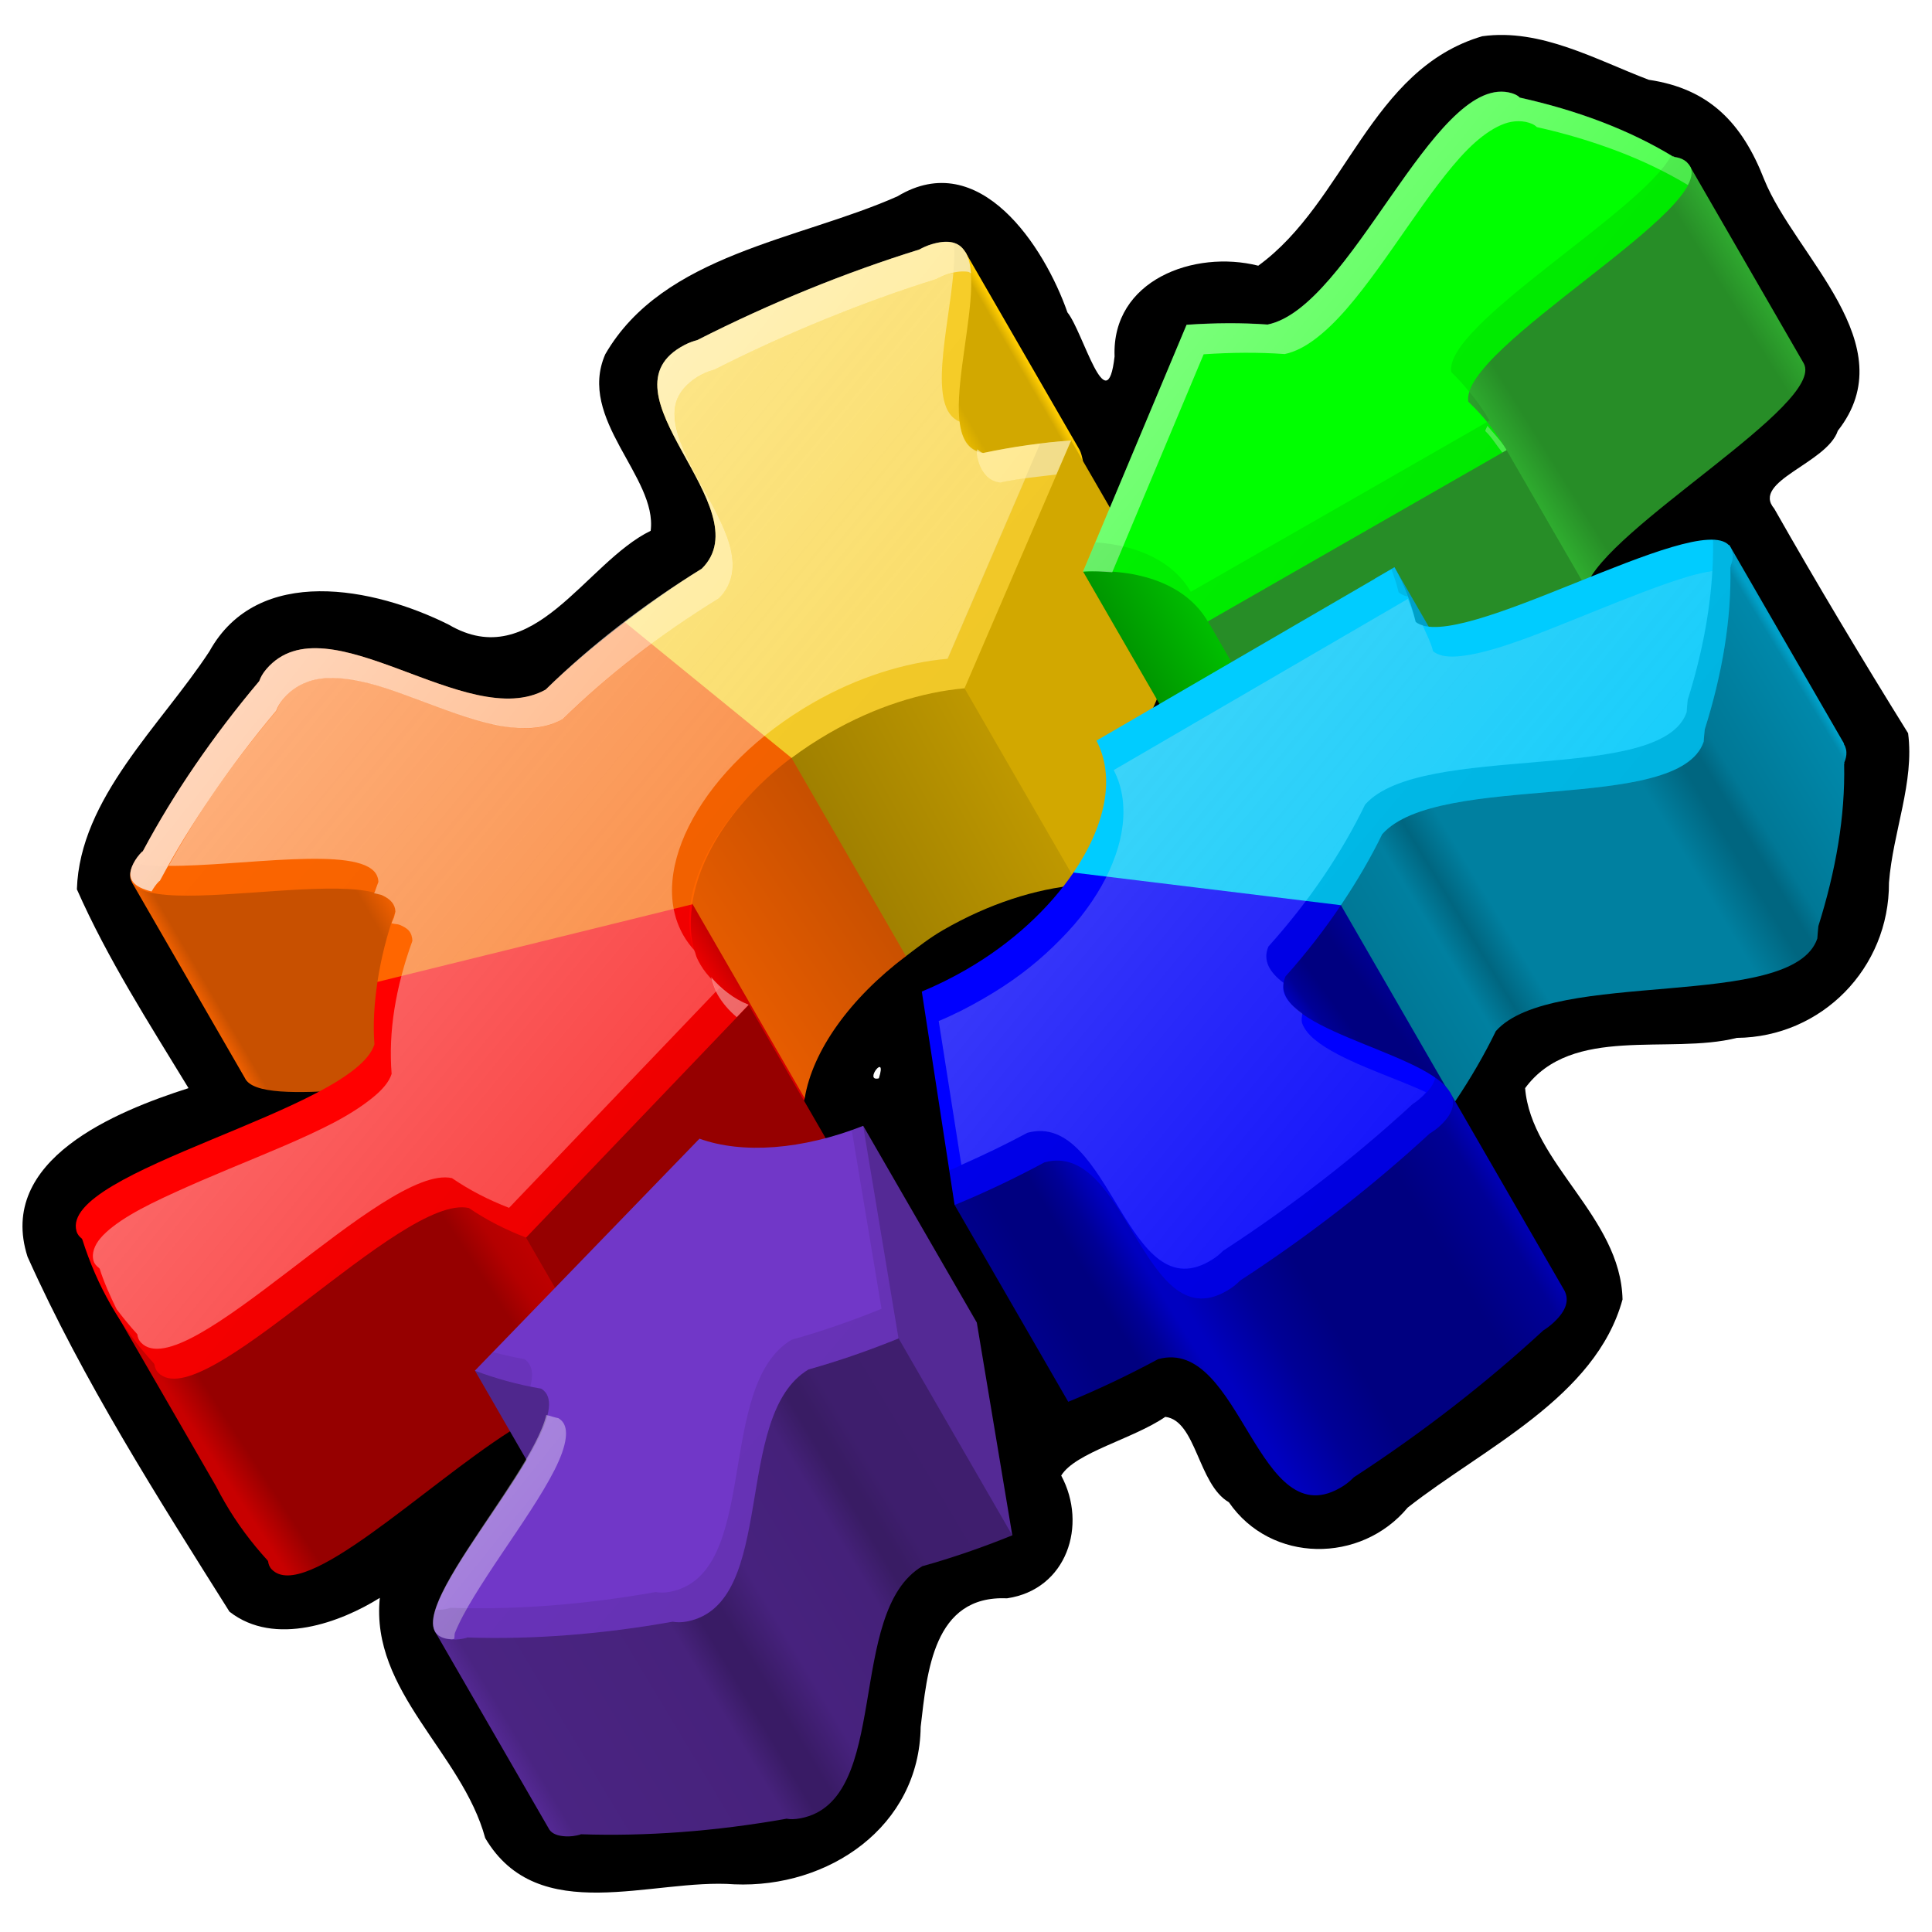 <?xml version="1.0" encoding="UTF-8" standalone="no"?>
<!-- Created with Inkscape (http://www.inkscape.org/) -->

<svg
   xmlns:dc="http://purl.org/dc/elements/1.1/"
   xmlns:cc="http://creativecommons.org/ns#"
   xmlns:rdf="http://www.w3.org/1999/02/22-rdf-syntax-ns#"
   xmlns:svg="http://www.w3.org/2000/svg"
   xmlns="http://www.w3.org/2000/svg"
   xmlns:xlink="http://www.w3.org/1999/xlink"
   xmlns:sodipodi="http://sodipodi.sourceforge.net/DTD/sodipodi-0.dtd"
   xmlns:inkscape="http://www.inkscape.org/namespaces/inkscape"
   width="128"
   height="128"
   id="svg2"
   version="1.1"
   inkscape:version="0.48.2 r9819"
   sodipodi:docname="new-logo.svg">
  <defs
     id="defs4">
    <linearGradient
       id="linearGradient4372">
      <stop
         style="stop-color:#009600;stop-opacity:1;"
         offset="0"
         id="stop4374" />
      <stop
         style="stop-color:#00be00;stop-opacity:1;"
         offset="1"
         id="stop4376" />
    </linearGradient>
    <linearGradient
       id="linearGradient4360">
      <stop
         style="stop-color:#f06000;stop-opacity:1;"
         offset="0"
         id="stop4362" />
      <stop
         id="stop4370"
         offset="0.066"
         style="stop-color:#c85000;stop-opacity:1;" />
      <stop
         id="stop4368"
         offset="0.88"
         style="stop-color:#c85000;stop-opacity:1;" />
      <stop
         style="stop-color:#f06000;stop-opacity:1;"
         offset="1"
         id="stop4364" />
    </linearGradient>
    <linearGradient
       id="linearGradient4348">
      <stop
         style="stop-color:#e6b800;stop-opacity:1;"
         offset="0"
         id="stop4350" />
      <stop
         id="stop4356"
         offset="0.136"
         style="stop-color:#d2a800;stop-opacity:1;" />
      <stop
         style="stop-color:#d2a800;stop-opacity:1;"
         offset="0.897"
         id="stop4358" />
      <stop
         style="stop-color:#ffcc01;stop-opacity:1;"
         offset="1"
         id="stop4352" />
    </linearGradient>
    <linearGradient
       id="linearGradient4340">
      <stop
         style="stop-color:#f00000;stop-opacity:1;"
         offset="0"
         id="stop4342" />
      <stop
         style="stop-color:#c80000;stop-opacity:1;"
         offset="1"
         id="stop4344" />
    </linearGradient>
    <linearGradient
       id="linearGradient4332">
      <stop
         style="stop-color:#e65c00;stop-opacity:1;"
         offset="0"
         id="stop4334" />
      <stop
         style="stop-color:#c85000;stop-opacity:1;"
         offset="1"
         id="stop4336" />
    </linearGradient>
    <linearGradient
       id="linearGradient4324">
      <stop
         style="stop-color:#a08000;stop-opacity:1;"
         offset="0"
         id="stop4326" />
      <stop
         style="stop-color:#be9800;stop-opacity:1;"
         offset="1"
         id="stop4328" />
    </linearGradient>
    <linearGradient
       id="linearGradient4312">
      <stop
         style="stop-color:#2fad2f;stop-opacity:1;"
         offset="0"
         id="stop4314" />
      <stop
         id="stop4320"
         offset="0.122"
         style="stop-color:#278d27;stop-opacity:1;" />
      <stop
         style="stop-color:#278d27;stop-opacity:1;"
         offset="0.877"
         id="stop4322" />
      <stop
         style="stop-color:#30ac30;stop-opacity:1;"
         offset="1"
         id="stop4316" />
    </linearGradient>
    <linearGradient
       id="linearGradient4296">
      <stop
         style="stop-color:#c80000;stop-opacity:1;"
         offset="0"
         id="stop4298" />
      <stop
         id="stop4306"
         offset="0.026"
         style="stop-color:#c80000;stop-opacity:1;" />
      <stop
         id="stop4304"
         offset="0.113"
         style="stop-color:#960000;stop-opacity:1;" />
      <stop
         style="stop-color:#960000;stop-opacity:1;"
         offset="0.851"
         id="stop4308" />
      <stop
         id="stop4310"
         offset="0.925"
         style="stop-color:#b40000;stop-opacity:1;" />
      <stop
         style="stop-color:#be0000;stop-opacity:1;"
         offset="1"
         id="stop4300" />
    </linearGradient>
    <linearGradient
       id="linearGradient4270">
      <stop
         style="stop-color:#552995;stop-opacity:1;"
         offset="0"
         id="stop4272" />
      <stop
         id="stop4278"
         offset="0.038"
         style="stop-color:#4a2482;stop-opacity:1;" />
      <stop
         style="stop-color:#47227c;stop-opacity:1;"
         offset="0.378"
         id="stop4280" />
      <stop
         id="stop4282"
         offset="0.431"
         style="stop-color:#391b65;stop-opacity:1;" />
      <stop
         style="stop-color:#391b65;stop-opacity:1;"
         offset="0.472"
         id="stop4284" />
      <stop
         id="stop4286"
         offset="0.55"
         style="stop-color:#47227e;stop-opacity:1;" />
      <stop
         style="stop-color:#45217a;stop-opacity:1;"
         offset="0.72"
         id="stop4288" />
      <stop
         id="stop4290"
         offset="0.774"
         style="stop-color:#391c64;stop-opacity:1;" />
      <stop
         style="stop-color:#391c64;stop-opacity:1;"
         offset="0.796"
         id="stop4292" />
      <stop
         id="stop4294"
         offset="0.839"
         style="stop-color:#3e1e6d;stop-opacity:1;" />
      <stop
         style="stop-color:#3f1e6e;stop-opacity:1;"
         offset="1"
         id="stop4274" />
    </linearGradient>
    <linearGradient
       id="linearGradient4244">
      <stop
         style="stop-color:#007896;stop-opacity:1;"
         offset="0"
         id="stop4246" />
      <stop
         id="stop4252"
         offset="0.128"
         style="stop-color:#0080a0;stop-opacity:1;" />
      <stop
         style="stop-color:#006680;stop-opacity:1;"
         offset="0.188"
         id="stop4254" />
      <stop
         id="stop4256"
         offset="0.254"
         style="stop-color:#0080a0;stop-opacity:1;" />
      <stop
         style="stop-color:#0080a0;stop-opacity:1;"
         offset="0.623"
         id="stop4258" />
      <stop
         id="stop4260"
         offset="0.711"
         style="stop-color:#006680;stop-opacity:1;" />
      <stop
         style="stop-color:#006680;stop-opacity:1;"
         offset="0.747"
         id="stop4264" />
      <stop
         id="stop4266"
         offset="0.786"
         style="stop-color:#007896;stop-opacity:1;" />
      <stop
         style="stop-color:#0088aa;stop-opacity:1;"
         offset="0.984"
         id="stop4268" />
      <stop
         style="stop-color:#00a0c8;stop-opacity:1;"
         offset="1"
         id="stop4248" />
    </linearGradient>
    <linearGradient
       id="linearGradient4220">
      <stop
         style="stop-color:#0000c0;stop-opacity:1;"
         offset="0"
         id="stop4222" />
      <stop
         id="stop4228"
         offset="0.156"
         style="stop-color:#000096;stop-opacity:1;" />
      <stop
         style="stop-color:#000080;stop-opacity:1;"
         offset="0.367"
         id="stop4242" />
      <stop
         style="stop-color:#000080;stop-opacity:1;"
         offset="0.714"
         id="stop4238" />
      <stop
         style="stop-color:#000096;stop-opacity:1;"
         offset="1"
         id="stop4224" />
    </linearGradient>
    <linearGradient
       id="linearGradient4202">
      <stop
         style="stop-color:#00008c;stop-opacity:1;"
         offset="0"
         id="stop4204" />
      <stop
         id="stop4236"
         offset="0.082"
         style="stop-color:#000080;stop-opacity:1;" />
      <stop
         id="stop4234"
         offset="0.165"
         style="stop-color:#000080;stop-opacity:1;" />
      <stop
         id="stop4210"
         offset="0.217"
         style="stop-color:#000096;stop-opacity:1;" />
      <stop
         style="stop-color:#0000c0;stop-opacity:1;"
         offset="0.279"
         id="stop4212" />
      <stop
         id="stop4214"
         offset="0.305"
         style="stop-color:#0000c0;stop-opacity:1;" />
      <stop
         style="stop-color:#000096;stop-opacity:1;"
         offset="0.433"
         id="stop4216" />
      <stop
         id="stop4230"
         offset="0.548"
         style="stop-color:#000080;stop-opacity:1;" />
      <stop
         style="stop-color:#000080;stop-opacity:1;"
         offset="0.818"
         id="stop4232" />
      <stop
         id="stop4218"
         offset="0.949"
         style="stop-color:#000096;stop-opacity:1;" />
      <stop
         style="stop-color:#0000b8;stop-opacity:1;"
         offset="1"
         id="stop4206" />
    </linearGradient>
    <linearGradient
       id="linearGradient4194">
      <stop
         style="stop-color:#000000;stop-opacity:0.125;"
         offset="0"
         id="stop4196" />
      <stop
         style="stop-color:#000000;stop-opacity:0;"
         offset="1"
         id="stop4198" />
    </linearGradient>
    <linearGradient
       id="linearGradient4186">
      <stop
         style="stop-color:#ffffff;stop-opacity:0.753"
         offset="0"
         id="stop4188" />
      <stop
         style="stop-color:#ffffff;stop-opacity:0.125;"
         offset="1"
         id="stop4190" />
    </linearGradient>
    <linearGradient
       inkscape:collect="always"
       id="linearGradient4132">
      <stop
         style="stop-color:#ffffff;stop-opacity:0.502"
         offset="0"
         id="stop4134" />
      <stop
         style="stop-color:#d3d3d3;stop-opacity:0;"
         offset="1"
         id="stop4136" />
    </linearGradient>
    <filter
       inkscape:collect="always"
       id="filter5912">
      <feGaussianBlur
         inkscape:collect="always"
         stdDeviation="0.658"
         id="feGaussianBlur5914" />
    </filter>
    <linearGradient
       inkscape:collect="always"
       xlink:href="#linearGradient4132"
       id="linearGradient4140"
       x1="26.303"
       y1="953.174"
       x2="104.604"
       y2="1017.52"
       gradientUnits="userSpaceOnUse" />
    <linearGradient
       inkscape:collect="always"
       xlink:href="#linearGradient4186"
       id="linearGradient4192"
       x1="25.874"
       y1="953.24"
       x2="90.225"
       y2="1004.858"
       gradientUnits="userSpaceOnUse" />
    <linearGradient
       inkscape:collect="always"
       xlink:href="#linearGradient4194"
       id="linearGradient4200"
       x1="89.944"
       y1="1006.27"
       x2="26.236"
       y2="952.707"
       gradientUnits="userSpaceOnUse" />
    <linearGradient
       inkscape:collect="always"
       xlink:href="#linearGradient4202"
       id="linearGradient4208"
       x1="69.608"
       y1="1015.214"
       x2="97.213"
       y2="998.597"
       gradientUnits="userSpaceOnUse" />
    <linearGradient
       inkscape:collect="always"
       xlink:href="#linearGradient4220"
       id="linearGradient4226"
       x1="85.912"
       y1="991.487"
       x2="91.174"
       y2="987.642"
       gradientUnits="userSpaceOnUse" />
    <linearGradient
       inkscape:collect="always"
       xlink:href="#linearGradient4244"
       id="linearGradient4250"
       x1="91.398"
       y1="988.686"
       x2="120.576"
       y2="971.061"
       gradientUnits="userSpaceOnUse" />
    <linearGradient
       inkscape:collect="always"
       xlink:href="#linearGradient4270"
       id="linearGradient4276"
       x1="33.611"
       y1="1040.989"
       x2="65.004"
       y2="1022.177"
       gradientUnits="userSpaceOnUse" />
    <linearGradient
       inkscape:collect="always"
       xlink:href="#linearGradient4296"
       id="linearGradient4302"
       x1="14.154"
       y1="1022.382"
       x2="36.027"
       y2="1008.132"
       gradientUnits="userSpaceOnUse" />
    <linearGradient
       inkscape:collect="always"
       xlink:href="#linearGradient4312"
       id="linearGradient4318"
       x1="100.005"
       y1="954.956"
       x2="117.483"
       y2="944.081"
       gradientUnits="userSpaceOnUse" />
    <linearGradient
       inkscape:collect="always"
       xlink:href="#linearGradient4324"
       id="linearGradient4330"
       x1="56.53"
       y1="981.997"
       x2="67.551"
       y2="975.935"
       gradientUnits="userSpaceOnUse" />
    <linearGradient
       inkscape:collect="always"
       xlink:href="#linearGradient4332"
       id="linearGradient4338"
       x1="48.143"
       y1="988.684"
       x2="57.273"
       y2="982.559"
       gradientUnits="userSpaceOnUse" />
    <linearGradient
       inkscape:collect="always"
       xlink:href="#linearGradient4340"
       id="linearGradient4346"
       x1="46.684"
       y1="989.011"
       x2="48.188"
       y2="988.011"
       gradientUnits="userSpaceOnUse" />
    <linearGradient
       inkscape:collect="always"
       xlink:href="#linearGradient4348"
       id="linearGradient4354"
       x1="64.192"
       y1="953.864"
       x2="69.497"
       y2="950.802"
       gradientUnits="userSpaceOnUse" />
    <linearGradient
       inkscape:collect="always"
       xlink:href="#linearGradient4360"
       id="linearGradient4366"
       x1="13.735"
       y1="991.512"
       x2="26.091"
       y2="984.262"
       gradientUnits="userSpaceOnUse" />
    <linearGradient
       inkscape:collect="always"
       xlink:href="#linearGradient4372"
       id="linearGradient4378"
       x1="75.897"
       y1="969.564"
       x2="80.753"
       y2="966.736"
       gradientUnits="userSpaceOnUse" />
  </defs>
  <sodipodi:namedview
     id="base"
     pagecolor="#ffffff"
     bordercolor="#666666"
     borderopacity="1.0"
     inkscape:pageopacity="0.0"
     inkscape:pageshadow="2"
     inkscape:zoom="5.6568542"
     inkscape:cx="65.639025"
     inkscape:cy="61.348836"
     inkscape:document-units="px"
     inkscape:current-layer="layer1"
     showgrid="false"
     inkscape:window-width="1537"
     inkscape:window-height="939"
     inkscape:window-x="700"
     inkscape:window-y="292"
     inkscape:window-maximized="0" />
  <g
     inkscape:label="Layer 1"
     inkscape:groupmode="layer"
     id="layer1"
     transform="translate(0,-924.362)">
    <path
       style="fill:#666666;fill-opacity:1;stroke:none"
       d="m 45.635,1077.238 c -0.208,0.018 -0.462,0.055 -0.688,0.125 -0.378,0.117 -0.678,0.293 -0.938,0.5 -0.019,0.01 -0.044,-0.01 -0.062,0 -0.021,0.017 -0.042,0.044 -0.062,0.062 -5.333,1.753 -10.329,4.234 -14.938,7.25 -0.386,0.056 -0.798,0.234 -1.188,0.5 -5.958,4.062 12.586,17.171 9.438,22.812 -3.497,3.099 -6.502,6.737 -8.75,10.875 -4.143,3.309 -16.412,-6.486 -21.875,-5.938 -1.079,0.108 -1.882,0.652 -2.312,1.75 -0.129,0.328 -0.174,0.638 -0.188,0.938 -1.978,5.264 -3.291,10.867 -3.813,16.688 -0.126,0.283 -0.223,0.573 -0.25,0.938 -0.537,7.164 21.108,0.945 23.687,6.812 0.239,4.867 1.305,9.489 3.125,13.75 -0.151,6.308 -21.999,10.081 -18.437,16.25 0.226,0.391 0.506,0.659 0.812,0.875 2.881,4.775 6.385,9.148 10.375,13 0.01,0.026 0.052,0.036 0.062,0.062 0.011,0.01 -0.011,0.052 0,0.062 0.144,0.327 0.373,0.646 0.688,0.938 5.308,4.926 13.981,-16.27 20.188,-14.25 3.671,2.62 7.805,4.666 12.25,5.938 5.477,3.571 -5.666,23.608 1.5,24.688 0.397,0.06 0.735,0.015 1.062,-0.062 0.037,-0.01 0.089,0.01 0.125,0 2.75,0.362 5.525,0.562 8.375,0.562 2.849,0 5.625,-0.201 8.375,-0.562 0.019,0.01 0.043,0 0.062,0 0.02,0.01 0.042,0 0.062,0 0.328,0.077 0.666,0.122 1.062,0.062 7.166,-1.08 -3.977,-21.116 1.5,-24.688 4.445,-1.272 8.579,-3.318 12.25,-5.938 6.206,-2.02 14.879,19.176 20.188,14.25 0.314,-0.291 0.544,-0.611 0.688,-0.938 0.008,-0.017 -0.007,-0.045 0,-0.062 4.017,-3.866 7.541,-8.262 10.438,-13.062 0.306,-0.216 0.587,-0.484 0.812,-0.875 3.562,-6.169 -18.287,-9.942 -18.438,-16.25 1.82,-4.261 2.886,-8.883 3.125,-13.75 2.58,-5.868 24.224,0.352 23.688,-6.812 -0.027,-0.364 -0.124,-0.655 -0.25,-0.938 -0.521,-5.82 -1.834,-11.423 -3.812,-16.688 -0.013,-0.299 -0.059,-0.61 -0.188,-0.938 -0.517,-1.318 -1.582,-1.805 -3,-1.75 -5.743,0.224 -17.209,9.116 -21.188,5.938 -2.248,-4.138 -5.253,-7.776 -8.75,-10.875 -3.149,-5.642 15.395,-18.75 9.438,-22.812 -0.401,-0.153 -0.792,-0.333 -1.188,-0.5 -4.609,-3.016 -9.604,-5.497 -14.938,-7.25 -0.02,-0.018 -0.041,-0.045 -0.062,-0.062 -0.012,-0.01 -0.05,0.01 -0.062,0 -0.259,-0.207 -0.56,-0.383 -0.938,-0.5 -0.225,-0.07 -0.479,-0.107 -0.688,-0.125 -0.192,-0.017 -0.384,-0.024 -0.562,0 -5.5,0.75 -4.763,20.431 -10.562,21.75 -2.291,-0.406 -4.655,-0.625 -7.062,-0.625 -2.407,0 -4.772,0.219 -7.062,0.625 -5.991,-1.354 -5.016,-22.28 -11.125,-21.75 z m 18.188,45.312 c 8.837,0 16,7.163 16,16 0,8.837 -7.163,16 -16,16 -8.837,0 -16,-7.163 -16,-16 0,-8.836 7.163,-16 16,-16 z"
       id="path2995-3-3-0"
       inkscape:connector-curvature="0" />
    <g
       id="g5317">
      <path
         inkscape:connector-curvature="0"
         id="path4709-7"
         d="m 199.527,1071.336 c -0.208,0.018 -0.462,0.055 -0.688,0.125 -0.378,0.117 -0.678,0.293 -0.938,0.5 -0.019,0.01 -0.044,-0.01 -0.062,0 -0.021,0.018 -0.042,0.044 -0.062,0.062 -5.333,1.753 -10.329,4.234 -14.938,7.25 -0.386,0.056 -0.798,0.234 -1.188,0.5 -5.958,4.062 12.586,17.171 9.438,22.812 -1.705,1.511 -3.278,3.175 -4.719,4.938 l 18.969,14.969 c 2.928,-3.568 7.37,-5.834 12.344,-5.844 l 0.125,-24.188 c -0.031,-1e-4 -0.063,0 -0.094,0 -2.407,0 -4.772,0.219 -7.062,0.625 -5.991,-1.354 -5.016,-22.28 -11.125,-21.75 z"
         style="fill:#00ff00;fill-opacity:1;stroke:none" />
      <path
         id="path5283"
         d="m 254.25,1118.518 -18.969,15.125 c 2.195,2.733 3.562,6.155 3.562,9.938 0,1.194 -0.127,2.349 -0.375,3.469 l 23.562,5.5 c 0.507,-2.257 0.82,-4.58 0.938,-6.969 2.58,-5.868 24.224,0.352 23.688,-6.812 -0.027,-0.364 -0.124,-0.655 -0.25,-0.938 -0.521,-5.82 -1.834,-11.423 -3.812,-16.688 -0.013,-0.299 -0.059,-0.61 -0.188,-0.938 -0.517,-1.318 -1.582,-1.805 -3,-1.75 -5.743,0.224 -17.209,9.116 -21.188,5.938 -1.138,-2.095 -2.477,-4.041 -3.969,-5.875 z"
         style="fill:#0000ff;fill-opacity:1;stroke:none"
         inkscape:connector-curvature="0" />
      <path
         id="path4707-0"
         d="m 240.469,1082.268 c -5.5,0.75 -4.763,20.431 -10.562,21.75 -2.202,-0.39 -4.471,-0.609 -6.781,-0.625 l 0.125,24.219 c 4.889,0.122 9.178,2.478 12.031,6.031 l 18.969,-15.125 c -1.455,-1.788 -3.055,-3.47 -4.781,-5 -3.149,-5.642 15.395,-18.751 9.438,-22.812 -0.401,-0.153 -0.792,-0.333 -1.188,-0.5 -4.609,-3.016 -9.604,-5.497 -14.938,-7.25 -0.02,-0.018 -0.042,-0.045 -0.062,-0.062 -0.012,-0.01 -0.05,0.01 -0.062,0 -0.259,-0.207 -0.56,-0.384 -0.938,-0.5 -0.225,-0.07 -0.479,-0.107 -0.688,-0.125 -0.192,-0.017 -0.384,-0.024 -0.562,0 z"
         style="fill:#00ccff;fill-opacity:1;stroke:none"
         inkscape:connector-curvature="0" />
      <path
         id="path5289"
         d="m 216.188,1157.956 c -4.535,-2.114 -8.012,-6.157 -9.031,-11.188 l -23.531,5.375 c 0.531,2.48 1.241,4.898 2.219,7.188 -0.151,6.308 -21.999,10.081 -18.438,16.25 0.226,0.391 0.506,0.659 0.812,0.875 2.881,4.776 6.385,9.148 10.375,13 0.01,0.026 0.052,0.037 0.062,0.062 0.011,0.01 -0.011,0.053 0,0.062 0.144,0.327 0.373,0.646 0.688,0.938 5.308,4.926 13.981,-16.27 20.188,-14.25 1.907,1.361 3.958,2.539 6.094,3.562 l 10.562,-21.875 z"
         style="fill:#ff6600;fill-opacity:1;stroke:none"
         inkscape:connector-curvature="0" />
      <path
         id="path5286"
         d="m 216.188,1157.956 -10.562,21.875 c 1.976,0.947 4.02,1.764 6.156,2.375 5.477,3.571 -5.666,23.608 1.5,24.688 0.397,0.06 0.735,0.014 1.062,-0.062 0.037,-0.01 0.089,0.01 0.125,0 2.75,0.362 5.525,0.562 8.375,0.562 2.849,0 5.625,-0.201 8.375,-0.562 0.019,0.01 0.043,0 0.062,0 0.02,0.01 0.042,0 0.062,0 0.328,0.077 0.666,0.123 1.062,0.062 7.166,-1.08 -3.977,-21.116 1.5,-24.688 2.191,-0.627 4.322,-1.459 6.344,-2.438 l -10.562,-21.719 c -2.073,0.981 -4.399,1.531 -6.844,1.531 -2.412,0 -4.604,-0.668 -6.656,-1.625 z"
         style="fill:#ff0000;fill-opacity:1;stroke:none"
         inkscape:connector-curvature="0" />
      <path
         id="path4705-6"
         d="m 166.125,1118.425 c -0.184,0 -0.361,0.014 -0.531,0.031 -1.079,0.108 -1.882,0.652 -2.312,1.75 -0.129,0.328 -0.174,0.638 -0.188,0.938 -1.978,5.264 -3.291,10.867 -3.812,16.688 -0.126,0.283 -0.223,0.573 -0.25,0.938 -0.537,7.164 21.108,0.945 23.688,6.812 0.111,2.252 0.449,4.427 0.906,6.562 l 23.531,-5.375 c -0.209,-1.032 -0.312,-2.094 -0.312,-3.188 0,-3.689 1.277,-7.075 3.375,-9.781 l -18.875,-15.188 c -1.458,1.804 -2.758,3.725 -3.875,5.781 -4.013,3.205 -15.654,-5.896 -21.344,-5.969 z"
         style="fill:#ffd42a;fill-opacity:1;stroke:none"
         inkscape:connector-curvature="0" />
      <path
         inkscape:connector-curvature="0"
         id="path2995-3-3-8"
         d="m 248.652,1155.336 c -1.136,4.546 -4.19,8.336 -8.281,10.406 l 10.375,21.812 c 2.011,-0.987 3.914,-2.118 5.719,-3.406 6.206,-2.02 14.879,19.176 20.188,14.25 0.314,-0.291 0.544,-0.611 0.688,-0.938 0.008,-0.017 -0.007,-0.045 0,-0.062 4.017,-3.866 7.541,-8.262 10.438,-13.062 0.306,-0.216 0.587,-0.484 0.812,-0.875 3.562,-6.169 -18.287,-9.942 -18.438,-16.25 0.897,-2.101 1.603,-4.3 2.125,-6.562 l -23.625,-5.312 z"
         style="fill:#7137c8;fill-opacity:1;stroke:none" />
    </g>
    <path
       style="fill:#666666;fill-opacity:1;stroke:none"
       d="m 367.527,1086.086 c -0.208,0.018 -0.462,0.055 -0.688,0.125 -0.378,0.117 -0.678,0.293 -0.938,0.5 -0.019,0.01 -0.044,-0.01 -0.062,0 -0.021,0.018 -0.042,0.044 -0.062,0.062 -5.333,1.753 -10.329,4.234 -14.938,7.25 -0.386,0.056 -0.798,0.234 -1.188,0.5 -5.958,4.062 12.586,17.171 9.438,22.812 -1.705,1.511 -3.278,3.175 -4.719,4.938 l 18.969,14.969 c 2.928,-3.568 7.37,-5.834 12.344,-5.844 l 0.125,-24.188 c -0.031,-10e-5 -0.063,0 -0.094,0 -2.407,0 -4.772,0.219 -7.062,0.625 -5.991,-1.354 -5.016,-22.28 -11.125,-21.75 z"
       id="path4709-7-5"
       inkscape:connector-curvature="0" />
    <path
       inkscape:connector-curvature="0"
       style="fill:#666666;fill-opacity:1;stroke:none"
       d="m 408.465,1097.024 c -5.5,0.75 -4.763,20.431 -10.562,21.75 -2.202,-0.39 -4.471,-0.609 -6.781,-0.625 l 0.125,24.219 c 8.649,0.215 15.594,7.268 15.594,15.969 0,1.194 -0.127,2.349 -0.375,3.469 l 23.562,5.5 c 0.507,-2.257 0.82,-4.58 0.938,-6.969 2.58,-5.868 24.224,0.352 23.688,-6.812 -0.027,-0.364 -0.124,-0.655 -0.25,-0.938 -0.521,-5.82 -1.834,-11.423 -3.812,-16.688 -0.013,-0.299 -0.059,-0.61 -0.188,-0.938 -0.517,-1.318 -1.582,-1.805 -3,-1.75 -5.743,0.224 -17.209,9.116 -21.188,5.938 -2.248,-4.138 -5.253,-7.776 -8.75,-10.875 -3.149,-5.642 15.395,-18.751 9.438,-22.812 -0.401,-0.153 -0.792,-0.333 -1.188,-0.5 -4.609,-3.016 -9.604,-5.497 -14.938,-7.25 -0.02,-0.018 -0.042,-0.045 -0.062,-0.062 -0.012,-0.01 -0.05,0.01 -0.062,0 -0.259,-0.207 -0.56,-0.384 -0.938,-0.5 -0.225,-0.07 -0.479,-0.107 -0.688,-0.125 -0.192,-0.017 -0.384,-0.024 -0.562,0 z"
       id="path4707-0-8" />
    <path
       inkscape:connector-curvature="0"
       style="fill:#666666;fill-opacity:1;stroke:none"
       d="m 334.121,1133.18 c -0.184,0 -0.361,0.014 -0.531,0.031 -1.079,0.108 -1.882,0.652 -2.312,1.75 -0.129,0.328 -0.174,0.638 -0.188,0.938 -1.978,5.264 -3.291,10.867 -3.812,16.688 -0.126,0.283 -0.223,0.573 -0.25,0.938 -0.537,7.164 21.108,0.945 23.688,6.812 0.239,4.867 1.305,9.488 3.125,13.75 -0.151,6.308 -21.999,10.081 -18.438,16.25 0.226,0.391 0.506,0.659 0.812,0.875 2.881,4.776 6.385,9.148 10.375,13 0.01,0.026 0.052,0.036 0.062,0.062 0.011,0.01 -0.011,0.053 0,0.062 0.144,0.327 0.373,0.646 0.688,0.938 5.308,4.926 13.981,-16.27 20.188,-14.25 3.671,2.62 7.805,4.666 12.25,5.938 5.477,3.571 -5.666,23.608 1.5,24.688 0.397,0.06 0.735,0.014 1.062,-0.062 0.037,-0.01 0.089,0.01 0.125,0 2.75,0.362 5.525,0.562 8.375,0.562 2.849,0 5.625,-0.201 8.375,-0.562 0.019,0.01 0.043,0 0.062,0 0.02,0.01 0.042,0 0.062,0 0.328,0.077 0.666,0.123 1.062,0.062 7.166,-1.08 -3.977,-21.116 1.5,-24.688 2.191,-0.627 4.322,-1.459 6.344,-2.438 l -10.562,-21.719 c -2.073,0.981 -4.399,1.531 -6.844,1.531 -8.837,0 -16,-7.163 -16,-16 0,-3.689 1.277,-7.075 3.375,-9.781 l -18.875,-15.188 c -1.458,1.804 -2.758,3.725 -3.875,5.781 -4.013,3.205 -15.654,-5.896 -21.344,-5.969 z"
       id="path4705-6-5" />
    <path
       style="fill:#666666;fill-opacity:1;stroke:none"
       d="m 416.652,1170.086 c -1.136,4.546 -4.19,8.336 -8.281,10.406 l 10.375,21.812 c 2.011,-0.987 3.914,-2.118 5.719,-3.406 6.206,-2.02 14.879,19.176 20.188,14.25 0.314,-0.291 0.544,-0.611 0.688,-0.938 0.008,-0.017 -0.007,-0.045 0,-0.062 4.017,-3.866 7.541,-8.262 10.438,-13.062 0.306,-0.216 0.587,-0.484 0.812,-0.875 3.562,-6.169 -18.287,-9.942 -18.438,-16.25 0.897,-2.101 1.603,-4.3 2.125,-6.562 l -23.625,-5.312 z"
       id="path2995-3-3-8-7"
       inkscape:connector-curvature="0" />
    <path
       style="fill:#000000;fill-opacity:1;stroke:none;filter:url(#filter5912)"
       d="m 100.062,921.781 c -7.891,2.314 -9.609,11.666 -15.75,16.125 -4.5,-1.134 -10.304,1.012 -10.094,6.375 -0.533,4.705 -2.214,-1.745 -3.312,-3.094 -1.621,-4.638 -6.177,-11.635 -11.938,-8.156 -6.908,3.074 -16.459,4.05 -20.531,11.094 -2.008,4.572 3.677,8.623 3.188,12.406 -4.601,2.246 -8.246,10.084 -14.188,6.594 -5.232,-2.614 -13.407,-4.266 -16.812,1.875 -3.413,5.213 -9.106,10.305 -9.312,16.719 2.169,4.908 5.053,9.385 7.844,13.969 -5.098,1.633 -13.493,5.03 -11.312,11.844 3.892,8.689 9.175,16.975 14.188,24.938 3.191,2.495 7.847,0.732 10.562,-0.969 -0.663,6.596 5.778,10.87 7.406,16.875 3.728,6.321 11.741,2.812 17.5,3.25 6.608,0.283 13.007,-4.04 13.094,-11.062 0.452,-3.838 0.877,-9.262 6.062,-9.031 4.209,-0.613 5.682,-5.155 3.812,-8.625 0.991,-1.625 5.062,-2.576 7.312,-4.125 2.182,0.259 2.295,4.744 4.469,6 2.957,4.303 9.278,4.323 12.562,0.375 5.292,-4.168 13.215,-7.737 15.094,-14.625 -0.126,-5.799 -6.418,-9.574 -6.844,-14.844 3.292,-4.471 10.105,-2.327 14.875,-3.531 5.953,-0.055 10.718,-4.894 10.688,-10.906 0.279,-3.583 1.798,-7.048 1.344,-10.5 -3.236,-5.205 -6.441,-10.556 -9.406,-15.781 -1.642,-1.923 3.711,-3.182 4.469,-5.469 4.765,-6.064 -2.988,-12.25 -5.174,-17.655 -1.541,-3.957 -3.855,-6.376 -8.107,-7.002 -3.724,-1.414 -7.593,-3.625 -11.688,-3.062 z M 57.656,995 c -1.113,0.267 0.616,-1.918 0,0 z"
       id="path5402-3"
       inkscape:connector-curvature="0"
       transform="matrix(0.943,0,0,0.943,3.856,57.52)" />
    <path
       style="fill:url(#linearGradient4354);fill-opacity:1;stroke:none"
       d="m 63.972,941.085 -5.717,3.301 7.943,13.757 5.549,-3.238 c -0.057,-0.277 -0.117,-0.546 -0.23,-0.752 -0.005,-0.009 -0.01,-0.017 -0.015,-0.026 L 71.119,953.464 z"
       id="path5402"
       inkscape:connector-curvature="0"
       sodipodi:nodetypes="cccccccc" />
    <path
       style="fill:url(#linearGradient4366);fill-opacity:1;stroke:none"
       d="m 23.017,996.584 7.887,-4.553 c -3.35,-5.803 -6.299,-10.734 -9.611,-16.47 L 8.735,982.811 16.206,995.752 c 0.004,0.008 0.011,0.017 0.015,0.026 0.502,1.101 3.515,1.014 6.796,0.807 z"
       id="path5368"
       inkscape:connector-curvature="0"
       sodipodi:nodetypes="ccccccc" />
    <path
       style="fill:#666666;fill-opacity:1;stroke:none"
       d="m 77.452,971.86 0.354,0.613 3.42,-1.975 -1.917,4.578 c 1.871,-0.124 3.582,0.1 5.004,0.65 l -3.389,-5.87 -3.471,2.004 z"
       id="path5420"
       inkscape:connector-curvature="0" />
    <path
       style="fill:#d2a800;fill-opacity:1;stroke:none"
       d="m 70.966,953.552 -12.904,7.416 12.084,20.789 1.241,1.185 5.256,-12.249 -0.841,-8.775 z"
       id="path5418"
       inkscape:connector-curvature="0"
       sodipodi:nodetypes="ccccccc" />
    <path
       style="fill:#542995;fill-opacity:1;stroke:none"
       d="m 52.289,1001.788 13.952,24.457 0.826,-0.166 -2.351,-14.093 -7.515,-13.017 z"
       id="path5442"
       inkscape:connector-curvature="0"
       sodipodi:nodetypes="cccccc" />
    <path
       style="fill:#666666;fill-opacity:1;stroke:none"
       d="m 38.093,1019.632 -3.037,1.754 0.693,1.2 3.037,-1.754 -0.693,-1.2 z"
       id="path5466"
       inkscape:connector-curvature="0" />
    <path
       style="fill:url(#linearGradient4276);fill-opacity:1;stroke:none"
       d="m 57.899,1010.201 c -8.421,6.651 -9.374,7.457 -29.101,22.216 l 7.604,13.17 c 0.188,0.264 0.536,0.411 1.069,0.438 0.327,0.017 0.65,-0.026 0.957,-0.11 0.016,0 0.035,-0.025 0.051,-0.029 4.294,0.145 8.89,-0.185 13.631,-1.03 0.263,0.048 0.552,0.044 0.936,-0.029 6.047,-1.164 2.946,-13.65 8.056,-16.698 1.97,-0.551 3.969,-1.237 5.964,-2.048 z"
       id="path5459"
       inkscape:connector-curvature="0"
       sodipodi:nodetypes="ccccccccccc" />
    <path
       style="fill:url(#linearGradient4330);fill-opacity:1;stroke:none"
       d="m 62.142,966.917 -10.738,6.335 8.411,14.576 0.207,-0.12 c 0.793,-0.598 1.564,-1.21 2.471,-1.733 3.013,-1.74 6.128,-2.731 8.932,-2.979 z"
       id="path5397"
       inkscape:connector-curvature="0"
       sodipodi:nodetypes="ccccscc" />
    <path
       style="fill:url(#linearGradient4338);fill-opacity:1;stroke:none"
       d="m 49.354,969.229 -9.586,5.501 13.087,22.66 0.458,-0.26 c 0.518,-3.153 2.992,-6.617 6.71,-9.421 z"
       id="path5435"
       inkscape:connector-curvature="0"
       sodipodi:nodetypes="cccccc" />
    <path
       style="fill:url(#linearGradient4346);fill-opacity:1;stroke:none"
       d="m 53.313,997.129 -7.663,-13.272 -1.404,0.81 4.052,7.019 c 4.975,5.597 4.075,4.553 4.971,5.604 0.007,-0.052 0.035,-0.109 0.043,-0.161 z"
       id="path5454"
       inkscape:connector-curvature="0"
       sodipodi:nodetypes="cccccc" />
    <path
       style="fill:#960000;fill-opacity:1;stroke:none"
       d="m 49.601,990.935 c -3.589,2.072 -15.884,9.205 -18.235,10.562 l 5.276,9.137 18.25,-10.536 c -1.763,-3.054 -3.527,-6.109 -5.29,-9.163 z"
       id="path5440"
       inkscape:connector-curvature="0"
       sodipodi:nodetypes="ccccc" />
    <path
       style="fill:url(#linearGradient4302);fill-opacity:1;stroke:none"
       d="m 37.152,1010.34 -7.398,-12.813 -22.538,13.012 7.103,12.303 c 0.179,0.356 0.377,0.712 0.579,1.061 0.806,1.396 1.759,2.667 2.832,3.844 -0.003,0.014 0.009,0.016 0.015,0.025 -0.003,0.014 0.009,0.016 0.015,0.026 0.03,0.197 0.082,0.374 0.244,0.54 2.17,2.239 10.054,-5.492 15.785,-9.147 l 3.364,-8.851 z"
       id="path5471"
       inkscape:connector-curvature="0"
       sodipodi:nodetypes="ccccsccccccc" />
    <path
       style="fill:#4f278d;fill-opacity:1;stroke:none"
       d="m 31.474,1015.183 3.581,6.202 3.47,-2.004 -3.584,-6.2 z"
       id="path5464"
       inkscape:connector-curvature="0"
       sodipodi:nodetypes="ccccc" />
    <path
       style="fill:#666666;fill-opacity:1;stroke:none"
       d="m 76.209,961.926 1.302,-0.752 -0.973,-1.685 -1.302,0.752 0.973,1.685 z"
       id="path5427"
       inkscape:connector-curvature="0" />
    <path
       style="fill:#000080;fill-opacity:1;stroke:none"
       d="m 88.748,984.056 -1.105,-1.914 -0.051,0.029 1.105,1.914 0.051,-0.029 z"
       id="path5498"
       inkscape:connector-curvature="0" />
    <path
       style="fill:url(#linearGradient4250);fill-opacity:1;stroke:none"
       d="m 114.572,960.468 -8.499,4.907 -21.141,12.189 -0.471,0.855 11.467,18.952 0.483,-0.043 c 1.035,-1.54 1.939,-3.1 2.692,-4.651 3.717,-4.203 19.668,-1.303 21.3,-6.138 0.012,-0.269 0.045,-0.55 0.069,-0.823 1.159,-3.681 1.784,-7.278 1.707,-10.719 0.009,-0.018 0.013,-0.062 0.022,-0.081 0.005,-0.011 -0.019,-0.015 -0.015,-0.026 0.096,-0.225 0.155,-0.455 0.143,-0.695 -0.007,-0.143 -0.045,-0.28 -0.089,-0.391 -0.022,-0.056 -0.059,-0.101 -0.088,-0.153 l 0.026,-0.015 z"
       id="path5480"
       inkscape:connector-curvature="0"
       sodipodi:nodetypes="ccccccccccccccccc" />
    <path
       style="fill:url(#linearGradient4208);fill-opacity:1;stroke:none"
       d="m 72.841,998.651 -9.597,5.541 7.53,13.043 c 1.987,-0.816 3.972,-1.758 5.957,-2.827 5.522,-1.503 6.57,12.042 12.269,8.401 0.29,-0.185 0.497,-0.375 0.692,-0.57 4.606,-3 8.814,-6.28 12.554,-9.732 0.24,-0.147 0.475,-0.327 0.707,-0.544 0.837,-0.787 1.007,-1.461 0.707,-2.076 l -0.118,-0.204 -7.132,-12.354 -0.339,-0.587 c -10.601,1.092 -16.708,1.536 -23.23,1.909 z"
       id="path5500"
       inkscape:connector-curvature="0"
       sodipodi:nodetypes="ccccccccccccc" />
    <path
       style="fill:url(#linearGradient4226);fill-opacity:1;stroke:none"
       d="m 90.144,1000.096 5.847,-3.376 -8.4,-14.549 -5.833,3.402 z"
       id="path5485"
       inkscape:connector-curvature="0"
       sodipodi:nodetypes="ccccc" />
    <path
       style="fill:#008000;fill-opacity:1;stroke:none"
       d="m 92.385,961.945 -1.302,0.752 2.343,4.058 1.302,-0.752 -2.343,-4.058 z"
       id="path5508"
       inkscape:connector-curvature="0" />
    <path
       style="fill:url(#linearGradient4318);fill-opacity:1;stroke:none"
       d="m 111.971,935.391 c -5.947,3.434 -11.894,6.867 -17.841,10.301 3.207,5.579 6.443,11.14 9.678,16.703 l 1.254,0.875 c 1.302,-3.91 15.935,-12.121 14.439,-14.837 l -0.074,-0.128 z"
       id="path5378"
       inkscape:connector-curvature="0"
       sodipodi:nodetypes="ccccccc" />
    <path
       style="fill:#278d27;fill-opacity:1;stroke:none"
       d="m 99.801,954.159 -2.139,0.01 -18.379,10.577 6.97,12.073 19.987,-11.506 z"
       id="path5383"
       inkscape:connector-curvature="0"
       sodipodi:nodetypes="cccccc" />
    <path
       style="fill:url(#linearGradient4378);fill-opacity:1;stroke:none"
       d="m 76.564,959.475 -4.798,2.77 c 1.899,3.289 3.808,6.595 5.585,9.674 5.867,-3.471 1.112,-0.642 4.773,-2.756 -2.934,-5.083 -4.676,-8.134 -5.559,-9.688 z"
       id="path5411"
       inkscape:connector-curvature="0"
       sodipodi:nodetypes="ccccc" />
    <path
       style="fill:#00a0c8;fill-opacity:1;stroke:none"
       d="m 92.385,961.945 2.343,4.058 -1.302,0.752 -2.343,-4.058 1.302,-0.752 z"
       id="path5506"
       inkscape:connector-curvature="0" />
    <path
       style="fill:#00ff00;fill-opacity:1;stroke:none"
       d="m 111.894,935.268 c -0.074,-0.094 -0.176,-0.201 -0.297,-0.278 -0.202,-0.13 -0.431,-0.194 -0.674,-0.224 -0.013,-0.005 -0.004,-0.026 -0.018,-0.031 -0.021,-0.002 -0.048,7e-5 -0.068,-9.4e-4 -2.94,-1.787 -6.381,-3.065 -10.148,-3.901 -0.155,-0.163 -0.417,-0.28 -0.744,-0.346 -5.003,-1.004 -10.463,14.265 -15.962,15.382 -1.716,-0.123 -3.521,-0.11 -5.368,0.016 l -6.859,16.354 c 3.742,-0.247 6.85,0.861 8.265,3.293 l 19.791,-11.345 c -0.009,-0.015 -0.018,-0.031 -0.026,-0.046 -0.681,-1.18 -1.529,-2.235 -2.509,-3.166 -0.589,-3.574 16.778,-12.964 14.617,-15.708 z"
       id="path4709-7-8"
       inkscape:connector-curvature="0" />
    <path
       sodipodi:nodetypes="ccccscccccccscc"
       inkscape:connector-curvature="0"
       style="fill:#0000ff;fill-opacity:1;stroke:none"
       d="m 88.845,984.327 0.082,-0.246 -17.51,-2.257 -0.285,0.331 c -1.611,2.364 -4.031,4.664 -7.121,6.448 -0.976,0.563 -1.955,1.046 -2.939,1.452 l 2.174,14.141 c 1.987,-0.816 3.972,-1.758 5.957,-2.827 5.522,-1.502 6.567,12.037 12.266,8.396 0.29,-0.185 0.5,-0.37 0.695,-0.565 4.606,-3 8.811,-6.285 12.551,-9.737 0.24,-0.148 0.481,-0.316 0.713,-0.534 0.93,-0.875 1.027,-1.627 0.581,-2.295 -1.807,-2.709 -12.314,-4.135 -10.844,-7.583 1.389,-1.546 2.604,-3.126 3.68,-4.722 z"
       id="path5283-8" />
    <path
       inkscape:connector-curvature="0"
       style="fill:#00ccff;fill-opacity:1;stroke:none"
       d="m 114.549,960.487 c -2.169,-2.342 -18.035,7.3 -20.753,5.08 -0.305,-1.263 -0.768,-2.478 -1.408,-3.618 l -19.746,11.482 c 1.284,2.453 0.573,5.666 -1.522,8.74 l 17.72,2.163 c 1.049,-1.556 1.97,-3.133 2.731,-4.701 3.717,-4.203 19.671,-1.297 21.303,-6.133 0.012,-0.269 0.048,-0.545 0.072,-0.818 1.16,-3.681 1.773,-7.299 1.695,-10.739 0.009,-0.018 0.025,-0.042 0.033,-0.06 0.005,-0.011 -0.022,-0.02 -0.018,-0.031 0.096,-0.225 0.155,-0.455 0.143,-0.695 -0.007,-0.143 -0.048,-0.285 -0.092,-0.396 -0.04,-0.102 -0.089,-0.2 -0.159,-0.276 z"
       id="path4707-0-2" />
    <path
       sodipodi:nodetypes="ccccccccscccccccsc"
       inkscape:connector-curvature="0"
       style="fill:#ff0000;fill-opacity:1;stroke:none"
       d="m 45.864,984.255 -0.162,-0.576 -20.316,5.071 -0.375,0.647 c -0.214,1.414 -0.309,2.822 -0.203,4.157 -1.367,4.368 -20.885,8.356 -19.739,12.377 0.063,0.223 0.196,0.367 0.351,0.491 0.019,0.013 0.017,0.048 0.035,0.061 0.482,1.518 1.104,2.973 1.91,4.37 0.806,1.396 1.756,2.662 2.829,3.839 -0.003,0.014 0.012,0.021 0.018,0.03 -0.003,0.014 0.012,0.021 0.018,0.031 0.03,0.197 0.088,0.384 0.25,0.55 2.91,3.002 16.122,-11.907 20.588,-10.907 1.132,0.778 2.414,1.43 3.786,1.959 l 14.751,-15.418 c -1.387,-0.553 -2.495,-1.434 -3.187,-2.632 -0.682,-1.182 -0.753,-2.595 -0.553,-4.052 z"
       id="path5286-3" />
    <path
       sodipodi:nodetypes="cccccccccccccccc"
       inkscape:connector-curvature="0"
       style="fill:#ff6600;fill-opacity:1;stroke:none"
       d="m 45.86,984.278 c 0.444,-3.219 2.78,-6.857 6.6,-9.729 l 0.07,-0.307 -10.573,-8.897 -0.537,0.22 c -1.875,1.43 -3.675,2.932 -5.268,4.491 -5.195,2.901 -14.458,-6.027 -18.489,-1.373 -0.255,0.295 -0.395,0.559 -0.485,0.811 -3.085,3.664 -5.665,7.443 -7.682,11.215 -0.018,0.017 -0.016,0.043 -0.033,0.06 -0.005,0.01 -0.046,0.02 -0.051,0.029 -0.226,0.225 -0.422,0.488 -0.571,0.779 -2.521,4.924 17.244,-0.821 17.351,3.173 -0.572,1.576 -0.954,3.137 -1.186,4.666 l 20.855,-5.139 z"
       id="path5289-2" />
    <path
       inkscape:connector-curvature="0"
       style="fill:#ffd42a;fill-opacity:1;stroke:none"
       d="m 63.983,941.104 c -0.052,-0.09 -0.113,-0.17 -0.176,-0.246 -0.394,-0.478 -1.065,-0.615 -2.084,-0.308 -0.304,0.091 -0.571,0.216 -0.819,0.35 -4.859,1.513 -9.807,3.512 -14.708,6.001 -0.267,0.072 -0.531,0.161 -0.836,0.32 -6.003,3.115 5.2,10.79 1.138,14.821 -1.808,1.116 -3.489,2.308 -5.104,3.539 l 11.048,8.997 c 0.784,-0.589 1.622,-1.14 2.515,-1.656 3.013,-1.74 6.14,-2.71 8.944,-2.959 l 7.064,-16.412 c -1.886,0.136 -3.823,0.405 -5.818,0.827 -3.754,-0.455 0.387,-10.452 -1.164,-13.274 z"
       id="path4705-6-2" />
    <path
       style="fill:#7137c8;fill-opacity:1;stroke:none"
       d="m 57.185,998.953 c -4.035,1.587 -7.994,1.877 -10.842,0.849 L 31.463,1015.172 c 1.375,0.52 2.837,0.919 4.4,1.196 3.406,2.089 -11.452,16.334 -5.927,16.613 0.327,0.017 0.652,-0.022 0.96,-0.105 0.016,0 0.035,-0.024 0.051,-0.029 4.294,0.145 8.882,-0.201 13.622,-1.045 0.263,0.048 0.561,0.059 0.945,-0.014 6.047,-1.164 2.946,-13.65 8.056,-16.698 1.97,-0.551 3.966,-1.242 5.961,-2.053 l -2.345,-14.083 z"
       id="path2995-3-3-8-0"
       inkscape:connector-curvature="0" />
    <path
       style="fill:url(#linearGradient4192);fill-opacity:1;stroke:none"
       d="m 111.894,935.258 c -0.074,-0.094 -0.176,-0.201 -0.297,-0.278 -0.202,-0.13 -0.431,-0.194 -0.674,-0.224 -0.013,-0.005 -0.004,-0.026 -0.018,-0.031 -0.021,-0.002 -0.048,3.2e-4 -0.069,-9.4e-4 -2.94,-1.787 -6.38,-3.065 -10.148,-3.901 -0.155,-0.163 -0.417,-0.28 -0.744,-0.346 -5.003,-1.004 -10.463,14.265 -15.962,15.382 -1.716,-0.123 -3.521,-0.11 -5.368,0.016 l -6.859,16.354 c 0.678,-0.045 1.304,0.004 1.933,0.048 l 6.057,-14.442 c 1.847,-0.125 3.651,-0.139 5.368,-0.016 0.687,-0.14 1.376,-0.504 2.062,-1.027 0.685,-0.522 1.373,-1.196 2.054,-1.982 1.363,-1.573 2.719,-3.551 4.058,-5.467 0.669,-0.958 1.321,-1.892 1.982,-2.757 0.661,-0.865 1.312,-1.664 1.963,-2.318 0.651,-0.654 1.32,-1.175 1.959,-1.499 0.319,-0.162 0.615,-0.276 0.931,-0.333 0.316,-0.057 0.641,-0.062 0.953,8.8e-4 0.327,0.066 0.59,0.184 0.744,0.346 1.884,0.418 3.688,0.96 5.386,1.607 1.65,0.629 3.188,1.37 4.623,2.231 0.286,-0.544 0.34,-1.012 0.063,-1.364 z"
       id="path4400" />
    <path
       style="fill:url(#linearGradient4192);fill-opacity:1;stroke:none"
       d="m 114.544,960.478 c -2.102,-2.27 -16.974,6.631 -20.365,5.163 0.247,0.628 0.585,1.22 0.744,1.878 0.34,0.278 0.888,0.377 1.586,0.33 0.698,-0.047 1.548,-0.226 2.5,-0.504 1.904,-0.555 4.216,-1.488 6.505,-2.408 2.289,-0.92 4.55,-1.84 6.385,-2.38 0.917,-0.27 1.733,-0.44 2.38,-0.476 0.161,-0.008 0.213,0.072 0.353,0.082 -9.5e-4,-0.075 0.007,-0.152 0.005,-0.227 0.008,-0.018 0.025,-0.042 0.033,-0.06 0.005,-0.011 -0.022,-0.02 -0.018,-0.031 0.096,-0.225 0.155,-0.455 0.143,-0.695 -0.007,-0.143 -0.048,-0.285 -0.092,-0.396 -0.04,-0.102 -0.089,-0.2 -0.159,-0.276 z"
       id="path4398" />
    <path
       style="fill:url(#linearGradient4192);fill-opacity:1;stroke:none"
       d="m 99.786,954.133 c -0.338,-0.585 -0.83,-1.044 -1.246,-1.568 -0.012,0.111 -0.148,0.26 -0.131,0.362 0.438,0.416 0.741,0.948 1.123,1.414 l 0.281,-0.162 c -0.009,-0.015 -0.018,-0.031 -0.026,-0.046 z"
       id="path4396" />
    <path
       style="fill:url(#linearGradient4192);fill-opacity:1;stroke:none"
       d="m 92.382,961.94 -19.746,11.482 c 2.271,4.34 -1.524,11.069 -8.631,15.172 -0.976,0.563 -1.955,1.046 -2.939,1.452 l 2.174,14.141 c 0.258,-0.106 0.517,-0.256 0.776,-0.366 l -1.818,-11.814 c 0.985,-0.406 1.964,-0.889 2.939,-1.452 0.888,-0.513 1.736,-1.071 2.515,-1.656 0.779,-0.585 1.483,-1.192 2.143,-1.829 0.66,-0.638 1.259,-1.301 1.788,-1.972 0.529,-0.671 0.995,-1.34 1.384,-2.024 0.388,-0.684 0.717,-1.383 0.954,-2.062 0.236,-0.678 0.374,-1.342 0.448,-1.994 0.074,-0.653 0.06,-1.289 -0.04,-1.896 -0.1,-0.607 -0.277,-1.196 -0.561,-1.738 l 19.439,-11.305 c -0.258,-0.719 -0.448,-1.464 -0.825,-2.137 z"
       id="path4394" />
    <path
       style="fill:url(#linearGradient4192);fill-opacity:1;stroke:none"
       d="m 63.978,941.095 c -0.052,-0.09 -0.114,-0.17 -0.176,-0.246 -0.394,-0.478 -1.065,-0.615 -2.084,-0.308 -0.304,0.091 -0.571,0.216 -0.819,0.35 -4.859,1.513 -9.807,3.512 -14.708,6.001 -0.267,0.072 -0.531,0.161 -0.836,0.32 -6.003,3.115 5.2,10.789 1.138,14.821 -3.908,2.413 -7.381,5.114 -10.346,8.015 -5.195,2.901 -14.458,-6.027 -18.489,-1.373 -0.255,0.295 -0.395,0.559 -0.485,0.811 -3.085,3.664 -5.665,7.443 -7.682,11.215 -0.018,0.017 -0.015,0.042 -0.033,0.06 -0.005,0.01 -0.046,0.02 -0.051,0.029 -0.226,0.225 -0.422,0.488 -0.571,0.779 -0.547,1.068 0.085,1.583 1.207,1.855 0.14,-0.245 0.3,-0.48 0.496,-0.674 0.005,-0.01 0.046,-0.02 0.051,-0.029 0.018,-0.017 0.015,-0.043 0.033,-0.06 1.009,-1.886 2.163,-3.77 3.446,-5.644 1.283,-1.874 2.694,-3.738 4.237,-5.57 0.09,-0.252 0.229,-0.516 0.485,-0.811 0.252,-0.291 0.522,-0.523 0.813,-0.714 0.291,-0.191 0.613,-0.336 0.938,-0.439 0.649,-0.207 1.352,-0.245 2.11,-0.177 0.758,0.069 1.565,0.25 2.396,0.495 0.831,0.245 1.681,0.555 2.548,0.877 1.734,0.644 3.502,1.338 5.164,1.694 0.831,0.178 1.65,0.265 2.409,0.223 0.758,-0.043 1.462,-0.224 2.112,-0.586 1.483,-1.451 3.099,-2.856 4.827,-4.196 1.727,-1.34 3.566,-2.614 5.52,-3.82 0.508,-0.504 0.78,-1.067 0.874,-1.669 0.094,-0.602 0.015,-1.231 -0.177,-1.899 -0.385,-1.335 -1.23,-2.768 -2.001,-4.174 -0.386,-0.703 -0.739,-1.407 -1.031,-2.08 -0.292,-0.673 -0.502,-1.325 -0.573,-1.936 -0.071,-0.61 -0.02,-1.163 0.256,-1.679 0.138,-0.258 0.34,-0.52 0.589,-0.748 0.249,-0.228 0.55,-0.442 0.926,-0.636 0.305,-0.158 0.57,-0.248 0.836,-0.32 2.451,-1.245 4.925,-2.364 7.383,-3.364 2.457,-1 4.896,-1.881 7.326,-2.637 0.248,-0.135 0.515,-0.259 0.819,-0.35 0.509,-0.153 0.942,-0.186 1.286,-0.13 0.079,0.013 0.12,0.071 0.191,0.094 -0.043,-0.544 -0.155,-1.018 -0.349,-1.371 z"
       id="path4392"
       inkscape:connector-curvature="0" />
    <path
       style="fill:url(#linearGradient4192);fill-opacity:1;stroke:none"
       d="m 96.004,996.624 c -1.316,-1.973 -7.164,-3.28 -9.722,-5.168 -0.029,0.253 -0.107,0.511 -0.014,0.743 0.15,0.374 0.447,0.73 0.851,1.061 0.807,0.661 2.028,1.253 3.362,1.816 1.334,0.563 2.78,1.106 3.996,1.675 0.608,0.284 1.172,0.572 1.629,0.877 0.048,0.032 0.05,0.076 0.096,0.108 0.095,-0.392 0.03,-0.768 -0.199,-1.11 z"
       id="path4390" />
    <path
       style="fill:url(#linearGradient4192);fill-opacity:1;stroke:none"
       d="m 70.96,953.542 c -1.886,0.136 -3.823,0.405 -5.818,0.827 -0.185,-0.022 -0.259,-0.167 -0.408,-0.234 0.01,0.095 -0.026,0.244 -0.012,0.333 0.082,0.523 0.253,0.96 0.502,1.282 0.249,0.322 0.58,0.522 1.049,0.579 1.272,-0.269 2.484,-0.379 3.71,-0.529 l 0.976,-2.258 z"
       id="path4388" />
    <path
       style="fill:url(#linearGradient4192);fill-opacity:1;stroke:none"
       d="m 57.186,998.943 c -4.035,1.587 -7.994,1.877 -10.842,0.849 l -14.88,15.37 c 0.749,0.283 1.587,0.451 2.39,0.662 l 13.622,-14.072 c 0.712,0.257 1.51,0.432 2.345,0.525 0.835,0.093 1.712,0.101 2.637,0.029 0.925,-0.072 1.887,-0.218 2.87,-0.452 0.727,-0.173 1.469,-0.444 2.213,-0.706 l -0.354,-2.205 z"
       id="path4386" />
    <path
       style="fill:url(#linearGradient4192);fill-opacity:1;stroke:none"
       d="m 49.598,990.929 c -1.028,-0.41 -1.821,-1.066 -2.487,-1.831 0.123,0.395 0.222,0.797 0.431,1.16 0.331,0.573 0.764,1.066 1.27,1.492 l 0.785,-0.821 z"
       id="path4384" />
    <path
       style="fill:url(#linearGradient4140);fill-opacity:1;stroke:none"
       d="m 63.162,942.445 c -0.106,0.025 -0.202,0.029 -0.312,0.062 -0.304,0.091 -0.564,0.209 -0.812,0.344 -2.43,0.756 -4.855,1.625 -7.312,2.625 -2.457,1 -4.956,2.13 -7.406,3.375 -0.267,0.072 -0.507,0.154 -0.812,0.312 -0.375,0.195 -0.689,0.397 -0.938,0.625 -0.249,0.228 -0.456,0.492 -0.594,0.75 -0.276,0.516 -0.321,1.077 -0.25,1.688 0.071,0.61 0.271,1.265 0.562,1.938 0.292,0.673 0.646,1.391 1.031,2.094 0.771,1.406 1.615,2.821 2,4.156 0.193,0.667 0.282,1.305 0.188,1.906 -0.094,0.602 -0.367,1.152 -0.875,1.656 -1.954,1.206 -3.804,2.504 -5.531,3.844 -1.727,1.34 -3.33,2.737 -4.812,4.188 -0.649,0.363 -1.367,0.551 -2.125,0.594 -0.758,0.043 -1.575,-0.072 -2.406,-0.25 -1.662,-0.356 -3.422,-1.044 -5.156,-1.688 -0.867,-0.322 -1.732,-0.63 -2.562,-0.875 -0.831,-0.245 -1.617,-0.431 -2.375,-0.5 -0.758,-0.069 -1.476,-0.019 -2.125,0.188 -0.325,0.104 -0.647,0.246 -0.938,0.438 -0.29,0.191 -0.561,0.428 -0.812,0.719 -0.256,0.295 -0.379,0.561 -0.469,0.812 -1.543,1.832 -2.967,3.688 -4.25,5.562 -1.072,1.566 -2.026,3.141 -2.906,4.719 4.749,0.033 12.569,-1.371 13.75,0.531 0.093,0.15 0.151,0.337 0.156,0.531 -0.085,0.235 -0.172,0.453 -0.25,0.688 -0.03,0.036 -0.015,0.008 -0.034,0.067 0.501,0.122 0.42,0.073 0.619,0.174 0.486,0.246 0.778,0.569 0.791,1.041 -0.137,0.559 -0.042,0.237 -0.258,0.766 0.066,0.014 -0.023,0.01 0.039,0.016 0.138,0.041 0.382,0.043 0.5,0.094 0.273,0.117 0.48,0.229 0.625,0.406 0.145,0.177 0.212,0.407 0.219,0.656 -0.551,1.517 -0.952,3.026 -1.188,4.5 -0.236,1.474 -0.297,2.924 -0.188,4.312 -0.171,0.546 -0.619,1.059 -1.281,1.594 -0.662,0.535 -1.529,1.099 -2.531,1.625 -2.004,1.051 -4.546,2.071 -7,3.094 -1.227,0.511 -2.42,1.025 -3.531,1.531 -1.112,0.507 -2.124,0.996 -2.969,1.5 -0.845,0.504 -1.542,1.029 -1.969,1.531 -0.213,0.251 -0.357,0.499 -0.438,0.75 -0.081,0.251 -0.102,0.498 -0.031,0.75 0.063,0.223 0.189,0.344 0.344,0.469 0.019,0.013 0.044,0.05 0.062,0.062 0.294,0.927 0.698,1.811 1.125,2.688 0.424,0.556 0.871,1.107 1.344,1.625 -0.003,0.013 0.026,0.021 0.031,0.031 -0.002,0.015 -0.006,0.021 0,0.031 0.031,0.197 0.088,0.366 0.25,0.531 2.91,3.002 16.127,-11.907 20.594,-10.906 1.132,0.778 2.41,1.44 3.781,1.969 l 13.719,-14.344 c -0.102,-0.241 -0.174,-0.496 -0.25,-0.75 -0.289,-0.309 -0.568,-0.63 -0.781,-1 -0.424,-0.737 -0.252,-0.635 -0.438,-1 -0.262,-0.29 -0.49,-0.596 -0.688,-0.938 -2.5,-4.33 1.314,-11.239 8.531,-15.406 3.013,-1.74 6.165,-2.689 8.969,-2.938 l 5.156,-11.969 c -0.54,0.074 -1.094,0.162 -1.656,0.281 -0.469,-0.057 -0.814,-0.24 -1.062,-0.562 -0.249,-0.322 -0.418,-0.79 -0.5,-1.312 -0.009,-0.054 0.024,-0.115 0.031,-0.188 -0.716,-0.263 -1.066,-0.991 -1.188,-1.969 -2.164,-0.884 -0.735,-6.064 -0.406,-9.844 z"
       id="path4406"
       inkscape:connector-curvature="0" />
    <path
       style="fill:url(#linearGradient4192);fill-opacity:1;stroke:none"
       d="m 27.083,986.062 c -0.145,-0.177 -0.353,-0.318 -0.626,-0.435 -0.118,-0.051 -0.353,-0.043 -0.491,-0.084 -0.906,2.757 -1.365,5.471 -1.165,8.003 -1.367,4.368 -20.885,8.356 -19.739,12.377 0.063,0.223 0.196,0.367 0.351,0.491 0.019,0.013 0.017,0.048 0.035,0.061 0.482,1.518 1.104,2.973 1.91,4.37 0.192,0.333 0.459,0.602 0.668,0.921 -0.549,-1.084 -1.079,-2.174 -1.446,-3.33 -0.018,-0.013 -0.017,-0.048 -0.035,-0.061 -0.155,-0.125 -0.288,-0.269 -0.351,-0.491 -0.071,-0.252 -0.067,-0.492 0.014,-0.743 0.08,-0.251 0.238,-0.499 0.451,-0.751 0.427,-0.502 1.105,-1.01 1.95,-1.514 0.845,-0.504 1.861,-1.005 2.973,-1.512 1.112,-0.507 2.312,-1.021 3.539,-1.533 2.454,-1.023 4.988,-2.046 6.992,-3.097 1.002,-0.525 1.879,-1.075 2.542,-1.61 0.662,-0.535 1.108,-1.07 1.279,-1.616 -0.11,-1.389 -0.032,-2.829 0.204,-4.304 0.236,-1.474 0.629,-2.982 1.18,-4.499 -0.007,-0.25 -0.089,-0.464 -0.234,-0.641 z"
       id="path4382"
       inkscape:connector-curvature="0" />
    <path
       style="fill:url(#linearGradient4192);fill-opacity:1;stroke:none"
       d="m 37.265,1018.551 c -0.071,-0.089 -0.164,-0.167 -0.27,-0.232 -0.283,-0.05 -0.526,-0.152 -0.802,-0.211 -1.037,4.382 -10.949,14.626 -6.257,14.863 0.051,0 0.103,-0.027 0.154,-0.028 0.048,-0.16 -0.008,-0.248 0.062,-0.423 0.281,-0.704 0.725,-1.52 1.266,-2.405 0.541,-0.885 1.168,-1.841 1.818,-2.805 1.299,-1.929 2.671,-3.919 3.499,-5.552 0.414,-0.817 0.677,-1.536 0.747,-2.126 0.052,-0.443 -0.003,-0.813 -0.215,-1.081 z"
       id="path5591" />
    <path
       style="fill:url(#linearGradient4200);fill-opacity:1;stroke:none"
       d="m 111.899,935.267 c -0.074,-0.094 -0.176,-0.201 -0.297,-0.278 -0.202,-0.13 -0.431,-0.194 -0.674,-0.224 -0.013,-0.005 -0.004,-0.026 -0.018,-0.031 -0.021,-0.002 -0.048,3.2e-4 -0.069,-9.5e-4 -0.04,-0.024 -0.073,-0.054 -0.113,-0.078 -1.923,3.695 -15.093,11.24 -14.579,14.359 0.428,0.407 0.823,0.855 1.198,1.309 1.242,-3.954 16.59,-12.468 14.55,-15.057 z m -14.55,15.057 c -0.074,0.236 -0.1,0.449 -0.067,0.651 0.442,0.42 0.865,0.87 1.25,1.34 l 0.153,-0.088 c -0.009,-0.015 -0.018,-0.031 -0.026,-0.046 -0.383,-0.664 -0.828,-1.272 -1.31,-1.857 z m 1.184,1.991 -19.638,11.256 c -1.16,-1.994 -3.463,-3.079 -6.315,-3.276 l -0.818,1.943 c 3.742,-0.247 6.85,0.861 8.265,3.293 l 19.791,-11.345 c -0.009,-0.015 -0.018,-0.031 -0.026,-0.046 -0.374,-0.648 -0.79,-1.253 -1.258,-1.826 z m 16.016,8.171 c -0.219,-0.236 -0.583,-0.335 -1.054,-0.351 0.057,3.397 -0.537,6.958 -1.681,10.588 -0.024,0.273 -0.06,0.549 -0.072,0.818 -1.632,4.835 -17.586,1.929 -21.303,6.132 -1.542,3.175 -3.663,6.364 -6.407,9.416 -0.393,0.922 0.086,1.702 1.01,2.398 0.021,-0.141 0.059,-0.29 0.122,-0.438 2.744,-3.053 4.865,-6.241 6.407,-9.416 3.717,-4.203 19.671,-1.297 21.303,-6.133 0.012,-0.269 0.048,-0.545 0.072,-0.818 1.16,-3.681 1.773,-7.299 1.695,-10.739 0.008,-0.018 0.025,-0.042 0.033,-0.06 0.005,-0.011 -0.022,-0.02 -0.018,-0.031 0.096,-0.225 0.155,-0.455 0.143,-0.695 -0.007,-0.143 -0.048,-0.285 -0.092,-0.396 -0.04,-0.102 -0.089,-0.2 -0.159,-0.276 z m -22.161,1.462 -0.204,0.118 c 0.183,0.508 0.354,1.014 0.481,1.54 0.159,0.13 0.362,0.23 0.606,0.283 -0.247,-0.663 -0.532,-1.318 -0.882,-1.941 z M 63.983,941.103 c -0.052,-0.09 -0.114,-0.17 -0.176,-0.246 -0.158,-0.192 -0.357,-0.329 -0.608,-0.405 0.317,3.599 -2.204,10.797 0.376,11.851 -0.378,-3.192 1.546,-9.129 0.408,-11.2 z m 32.026,55.529 c -0.206,-0.309 -0.515,-0.6 -0.916,-0.88 -0.085,0.381 -0.331,0.778 -0.796,1.215 -0.231,0.218 -0.472,0.386 -0.713,0.534 -3.74,3.452 -7.945,6.738 -12.551,9.738 -0.195,0.195 -0.405,0.379 -0.695,0.565 -5.7,3.642 -6.744,-9.898 -12.266,-8.396 -1.723,0.928 -3.439,1.754 -5.164,2.491 l 0.338,2.296 c 1.987,-0.816 3.972,-1.758 5.957,-2.827 5.522,-1.503 6.567,12.037 12.266,8.396 0.29,-0.185 0.5,-0.37 0.695,-0.565 4.606,-3 8.811,-6.285 12.551,-9.737 0.24,-0.148 0.481,-0.316 0.713,-0.534 0.93,-0.875 1.027,-1.627 0.581,-2.295 z M 70.965,953.55 c -0.68,0.049 -1.364,0.123 -2.058,0.208 L 62.769,968.002 c -2.804,0.248 -5.931,1.219 -8.944,2.958 -7.217,4.167 -11.041,11.055 -8.541,15.386 0.197,0.342 0.424,0.662 0.686,0.952 -1.454,-4.333 2.309,-10.522 8.987,-14.377 3.013,-1.74 6.14,-2.71 8.944,-2.958 l 7.064,-16.412 z m -13.775,45.401 c -0.256,0.101 -0.504,0.185 -0.76,0.275 l 1.973,11.847 c -1.995,0.811 -3.991,1.502 -5.961,2.053 -5.11,3.049 -2.009,15.535 -8.056,16.698 -0.383,0.074 -0.682,0.062 -0.945,0.014 -4.741,0.844 -9.328,1.19 -13.622,1.045 -0.015,0 -0.034,0.025 -0.051,0.029 -0.297,0.081 -0.611,0.118 -0.926,0.106 -0.357,1.15 -0.128,1.898 1.098,1.96 0.327,0.017 0.652,-0.022 0.96,-0.105 0.016,0 0.036,-0.024 0.051,-0.029 4.294,0.145 8.882,-0.201 13.622,-1.045 0.263,0.048 0.561,0.059 0.945,-0.014 6.047,-1.164 2.946,-13.65 8.056,-16.698 1.97,-0.551 3.966,-1.242 5.961,-2.053 l -2.345,-14.083 z m -7.587,-8.014 c -0.725,-0.289 -1.364,-0.673 -1.917,-1.139 l -13.965,14.597 c -1.371,-0.529 -2.654,-1.181 -3.786,-1.959 -4.466,-1 -17.679,13.909 -20.588,10.906 -0.162,-0.166 -0.219,-0.353 -0.25,-0.55 -0.006,-0.01 -0.02,-0.016 -0.018,-0.031 -0.005,-0.01 -0.02,-0.017 -0.018,-0.03 -0.805,-0.883 -1.545,-1.812 -2.202,-2.812 0.16,0.314 0.327,0.625 0.505,0.933 0.806,1.396 1.756,2.662 2.829,3.839 -0.003,0.014 0.012,0.021 0.018,0.03 -0.003,0.014 0.012,0.021 0.018,0.031 0.03,0.197 0.087,0.385 0.25,0.55 2.91,3.002 16.122,-11.907 20.588,-10.906 1.132,0.778 2.414,1.43 3.786,1.959 L 49.603,990.938 z m -24.708,-8.666 c -1.401,-2.258 -12.174,0.15 -16.039,-0.725 -0.006,0.011 -0.011,0.02 -0.017,0.03 -2.12,4.141 11.525,0.735 15.982,1.922 0.078,-0.234 0.152,-0.474 0.237,-0.709 -0.005,-0.194 -0.07,-0.368 -0.163,-0.518 z m 10.155,32.443 c -0.08,-0.12 -0.179,-0.226 -0.314,-0.309 -0.712,-0.126 -1.398,-0.283 -2.069,-0.459 l -1.199,1.223 c 1.157,0.438 2.38,0.782 3.668,1.048 0.17,-0.631 0.157,-1.144 -0.085,-1.503 z"
       id="path5649"
       inkscape:connector-curvature="0" />
    <path
       style="fill:url(#linearGradient4140);fill-opacity:1;stroke:none"
       d="m 100.599,932.382 c -0.16,5e-4 -0.311,0.003 -0.469,0.031 -0.316,0.057 -0.618,0.182 -0.938,0.344 -0.639,0.324 -1.318,0.846 -1.969,1.5 -0.651,0.654 -1.277,1.447 -1.938,2.312 -0.661,0.865 -1.331,1.792 -2,2.75 -1.339,1.916 -2.699,3.896 -4.062,5.469 -0.682,0.786 -1.346,1.478 -2.031,2 -0.685,0.522 -1.375,0.892 -2.062,1.031 -1.716,-0.123 -3.528,-0.125 -5.375,0 l -5.375,12.75 c 2.006,0.461 3.629,1.448 4.531,3 l 19.625,-11.25 c -0.019,-0.023 -0.044,-0.04 -0.062,-0.062 -0.175,-0.215 -0.343,-0.421 -0.531,-0.625 -0.01,-0.011 -0.021,-0.021 -0.031,-0.031 -0.199,-0.215 -0.411,-0.422 -0.625,-0.625 -0.032,-0.193 -0.004,-0.401 0.062,-0.625 0.003,-0.009 -0.003,-0.023 0,-0.031 -0.375,-0.455 -0.759,-0.905 -1.188,-1.312 -0.472,-2.865 10.575,-9.455 13.875,-13.375 -0.9,-0.449 -1.836,-0.878 -2.812,-1.25 -1.698,-0.647 -3.523,-1.176 -5.406,-1.594 -0.155,-0.163 -0.423,-0.278 -0.75,-0.344 -0.156,-0.031 -0.309,-0.063 -0.469,-0.062 z"
       id="path4408" />
    <path
       style="fill:url(#linearGradient4140);fill-opacity:1;stroke:none"
       d="m 113.443,962.195 c -0.47,0.081 -0.968,0.178 -1.531,0.344 -1.835,0.54 -4.118,1.455 -6.406,2.375 -2.289,0.92 -4.596,1.882 -6.5,2.438 -0.952,0.278 -1.802,0.453 -2.5,0.5 -0.698,0.047 -1.223,-0.066 -1.562,-0.344 -0.146,-0.603 -0.449,-1.147 -0.688,-1.719 -0.171,-0.054 -0.348,-0.12 -0.469,-0.219 -0.142,-0.588 -0.293,-0.969 -0.508,-1.531 -6.425,3.738 -13.011,7.572 -19.492,11.344 0.284,0.542 0.463,1.111 0.562,1.719 0.1,0.607 0.105,1.254 0.031,1.906 -0.074,0.653 -0.232,1.322 -0.469,2 -0.236,0.678 -0.549,1.378 -0.938,2.062 -0.388,0.684 -0.846,1.36 -1.375,2.031 -0.529,0.671 -1.153,1.331 -1.812,1.969 -0.66,0.638 -1.346,1.227 -2.125,1.812 -0.779,0.585 -1.643,1.143 -2.531,1.656 -0.976,0.563 -1.953,1.062 -2.938,1.469 l 1.5,9.531 c 1.464,-0.649 2.911,-1.337 4.375,-2.125 5.522,-1.503 6.582,12.016 12.281,8.375 0.29,-0.185 0.492,-0.367 0.688,-0.562 4.606,-3 8.823,-6.267 12.562,-9.719 0.24,-0.147 0.456,-0.345 0.688,-0.562 0.075,-0.071 0.123,-0.15 0.188,-0.219 -1.216,-0.569 -2.666,-1.093 -4,-1.656 -1.334,-0.563 -2.537,-1.151 -3.344,-1.812 -0.403,-0.33 -0.694,-0.688 -0.844,-1.062 -0.086,-0.213 -0.033,-0.454 0,-0.688 -0.867,-0.626 -1.406,-1.233 -1.25,-2.035 -0.006,0.031 0.004,-0.027 5e-5,0.004 -0.924,-0.696 -1.393,-1.484 -1,-2.406 2.744,-3.053 4.865,-6.231 6.406,-9.406 3.717,-4.203 19.681,-1.29 21.313,-6.125 0.012,-0.269 0.038,-0.54 0.062,-0.812 0.913,-2.899 1.464,-5.768 1.625,-8.531 z"
       id="path4404" />
    <path
       style="fill:url(#linearGradient4140);fill-opacity:1;stroke:none"
       d="m 56.818,1001.382 c -0.507,0.179 -1.004,0.35 -1.5,0.469 -0.983,0.234 -1.919,0.366 -2.844,0.438 -0.925,0.071 -1.822,0.061 -2.656,-0.031 -0.835,-0.092 -1.632,-0.243 -2.344,-0.5 l -12.469,12.875 c 0.018,0.023 0.046,0.038 0.062,0.062 0.242,0.359 0.232,0.869 0.062,1.5 0.249,0.051 0.496,0.111 0.75,0.156 0.532,0.326 0.618,0.961 0.406,1.781 0.238,0.059 0.469,0.143 0.719,0.188 0.106,0.065 0.179,0.13 0.25,0.219 0.212,0.268 0.271,0.651 0.219,1.094 -0.07,0.59 -0.336,1.308 -0.75,2.125 -0.828,1.634 -2.17,3.603 -3.469,5.531 -0.65,0.964 -1.303,1.928 -1.844,2.812 -0.165,0.27 -0.295,0.525 -0.438,0.781 3.962,0.053 8.146,-0.293 12.469,-1.062 0.263,0.048 0.554,0.074 0.938,0 6.047,-1.164 2.953,-13.639 8.062,-16.688 1.97,-0.551 3.973,-1.252 5.969,-2.062 l -1.594,-9.688 z"
       id="path2995-3-3-8-0-3" />
  </g>
</svg>
